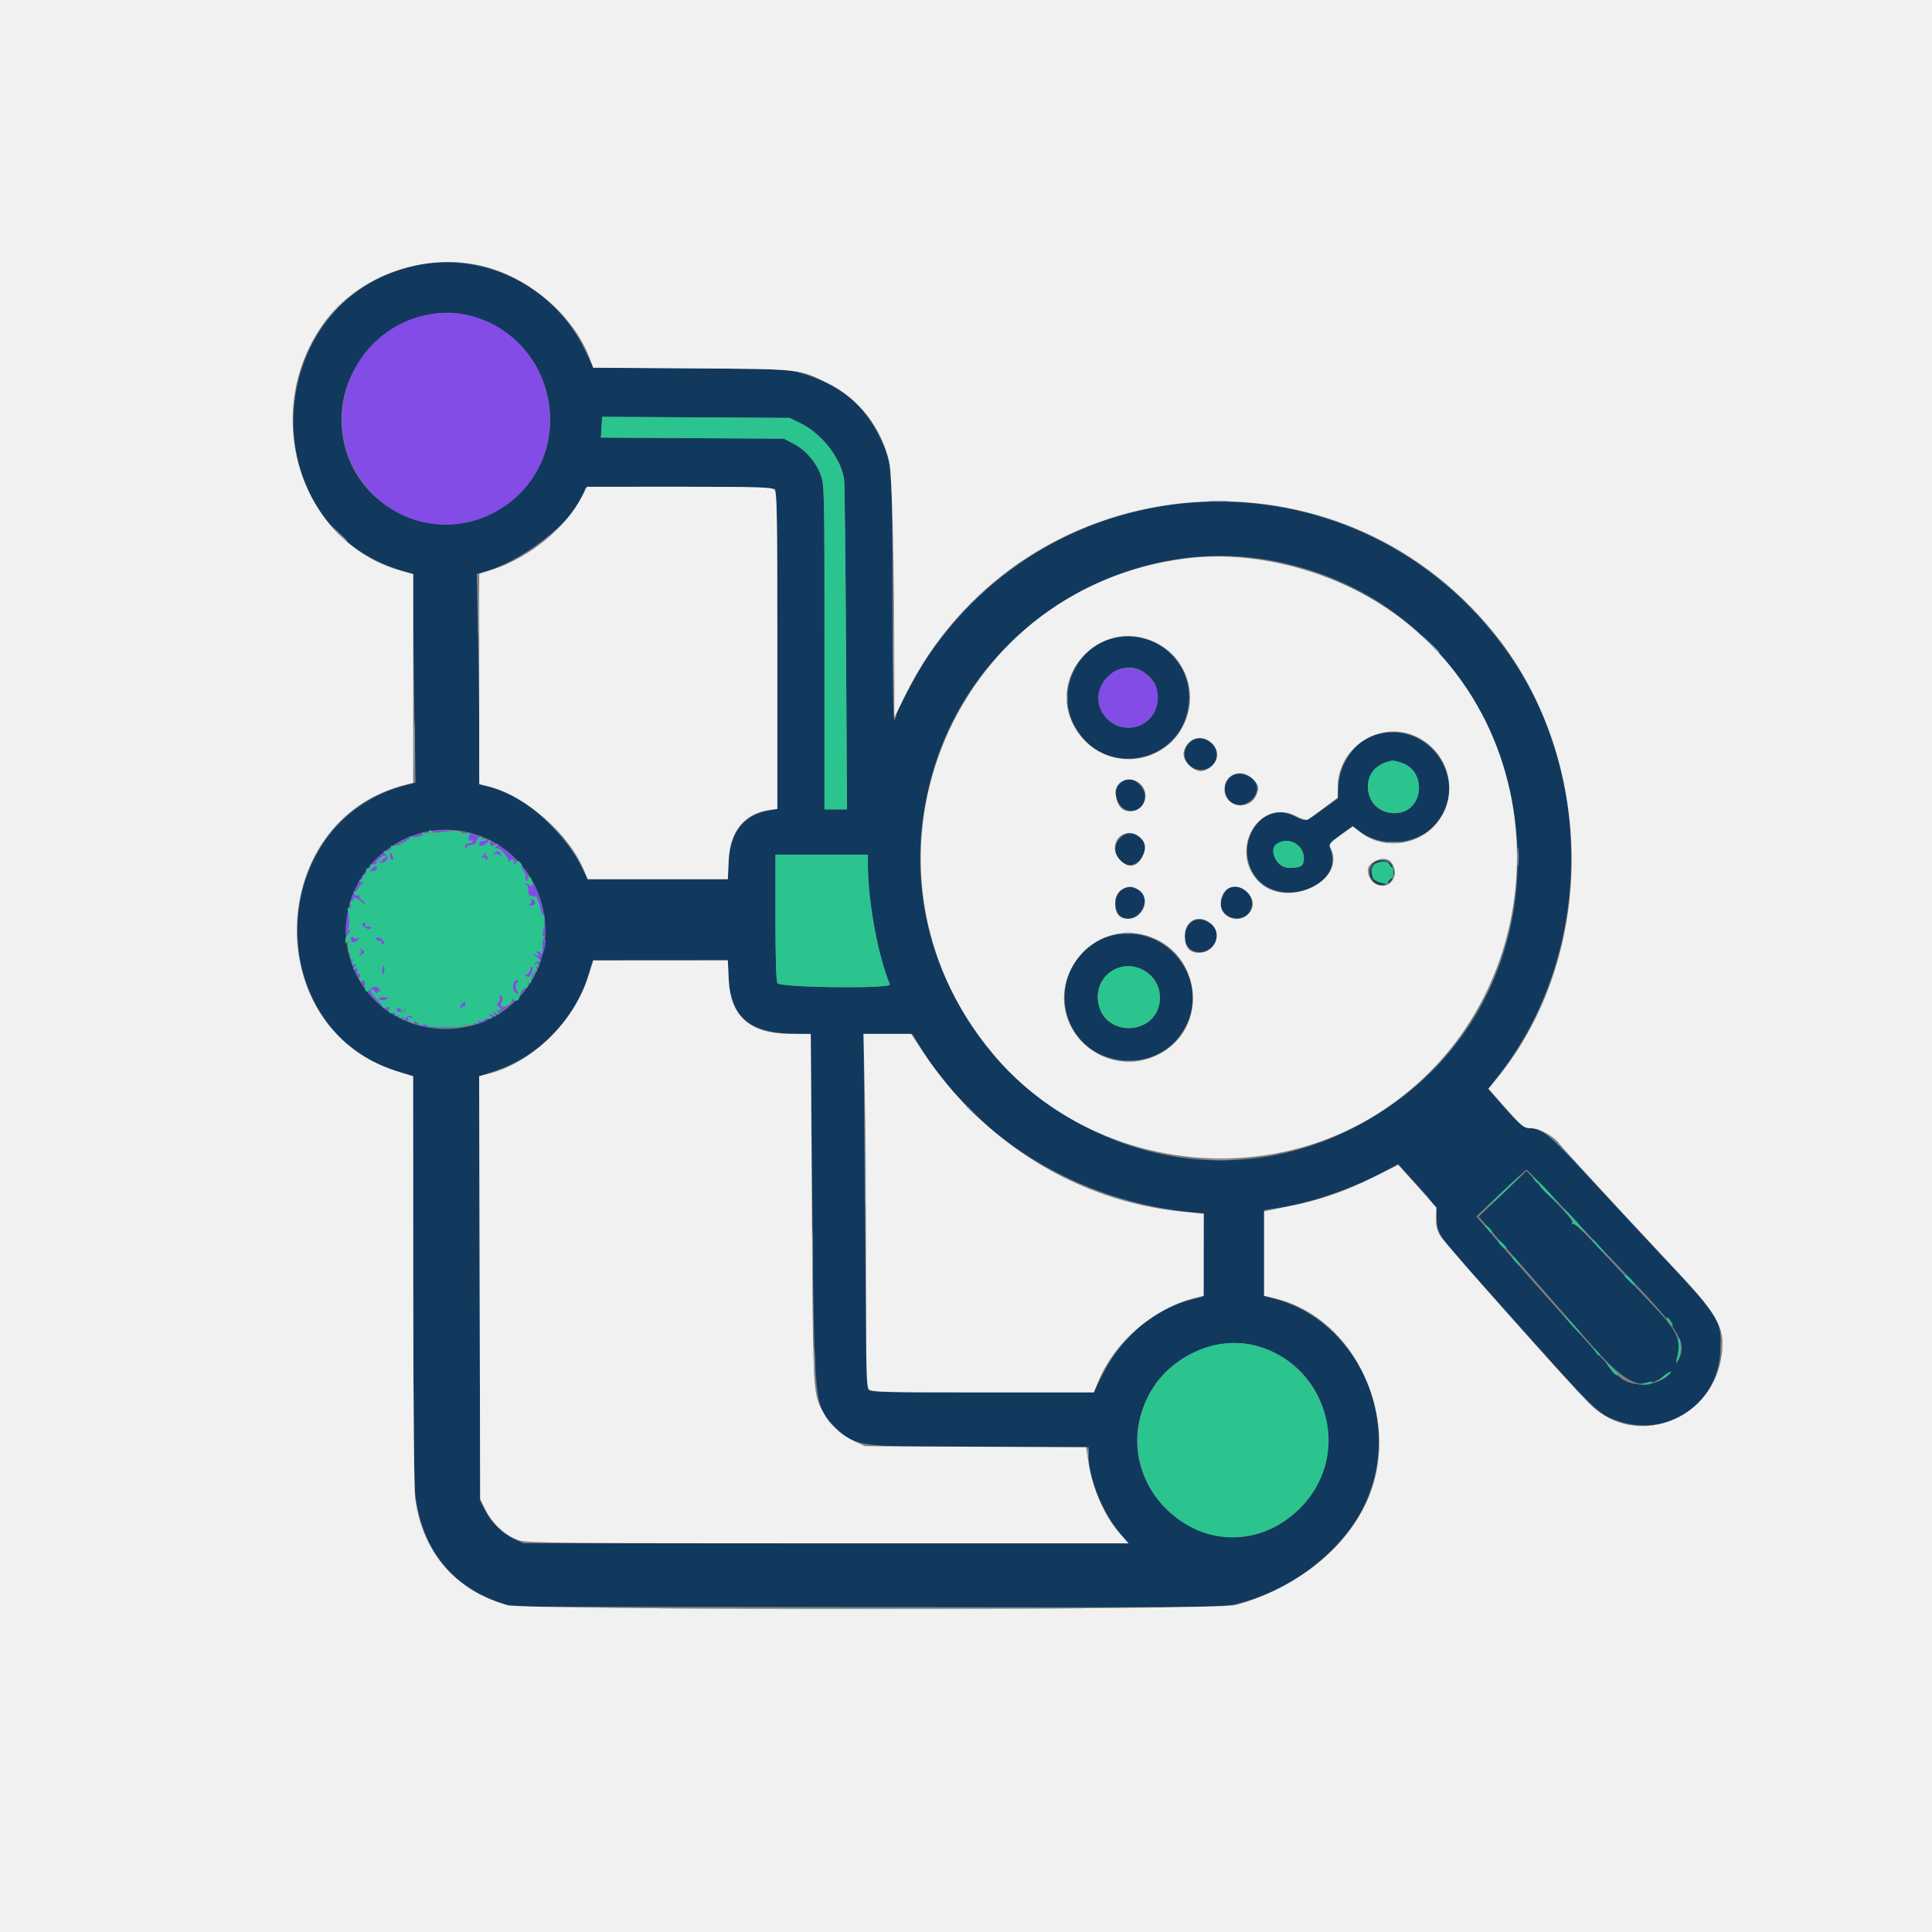 <svg id="svg" version="1.1" xmlns="http://www.w3.org/2000/svg" xmlns:xlink="http://www.w3.org/1999/xlink" width="400" height="400" viewBox="0, 0, 400,400"><rect x="0" y="0" width="400" height="400" fill="#808080" stroke="none"/><g id="svgg"><path id="path0" d="M85.886 55.036 C 53.799 62.061,51.875 109.060,83.301 118.155 L 85.547 118.805 85.559 126.493 C 85.565 130.720,85.675 140.451,85.803 148.116 L 86.036 162.053 84.326 162.478 C 54.624 169.872,53.767 213.842,83.164 222.091 L 85.547 222.759 85.550 264.212 C 85.552 289.275,85.708 307.011,85.944 309.071 C 87.225 320.255,92.965 327.907,102.813 331.560 L 105.664 332.617 179.102 332.726 C 245.793 332.826,252.808 332.777,255.469 332.199 C 265.730 329.968,275.972 322.738,281.174 314.053 C 291.467 296.869,282.299 273.528,263.379 268.749 L 261.719 268.329 261.719 259.428 L 261.719 250.526 264.927 250.035 C 271.606 249.012,280.708 245.841,286.990 242.348 L 289.409 241.002 291.138 242.864 C 297.064 249.248,297.372 249.704,297.445 252.185 C 297.538 255.344,298.039 256.136,304.407 263.208 C 307.462 266.600,313.554 273.409,317.945 278.340 C 328.298 289.965,330.751 292.395,333.297 293.548 C 344.045 298.416,355.699 291.355,356.173 279.688 C 356.438 273.163,356.327 272.989,342.570 258.340 C 338.160 253.646,331.502 246.501,327.774 242.463 C 320.835 234.949,319.140 233.594,316.683 233.594 C 315.370 233.594,313.842 232.175,309.154 226.603 L 308.135 225.392 310.059 222.950 C 329.755 197.947,330.450 160.331,311.695 134.413 C 281.751 93.036,220.691 93.814,192.066 135.938 C 189.881 139.153,185.547 147.316,185.547 148.216 C 185.547 148.527,185.376 148.888,185.167 149.017 C 184.922 149.168,184.780 140.305,184.767 124.138 C 184.745 96.608,184.699 95.954,182.423 91.091 C 179.043 83.868,174.143 79.753,165.983 77.289 C 163.178 76.441,162.448 76.409,142.969 76.257 L 122.852 76.101 121.027 72.328 C 114.655 59.149,100.011 51.944,85.886 55.036 M97.428 65.438 C 115.129 70.048,119.827 93.221,105.283 104.182 C 90.985 114.958,70.703 104.752,70.703 86.782 C 70.703 72.996,84.412 62.047,97.428 65.438 M165.820 87.671 C 170.237 89.834,174.258 95.096,174.774 99.387 C 174.879 100.261,175.054 115.962,175.162 134.277 L 175.359 167.578 173.031 167.578 L 170.703 167.578 170.703 133.999 C 170.703 101.332,170.682 100.363,169.919 98.324 C 168.897 95.593,166.814 93.199,164.312 91.879 L 162.305 90.820 143.359 90.709 L 124.414 90.598 124.549 88.449 L 124.683 86.301 144.080 86.412 L 163.477 86.523 165.820 87.671 M160.469 101.250 C 160.826 101.607,160.938 109.550,160.938 134.614 L 160.938 167.509 159.277 167.785 C 154.045 168.655,151.144 172.318,150.858 178.418 L 150.688 182.031 136.170 182.031 L 121.652 182.031 120.356 179.395 C 116.329 171.203,105.901 162.677,99.707 162.513 C 99.330 162.503,99.219 160.331,99.219 152.993 C 99.219 147.765,99.103 137.934,98.961 131.147 L 98.703 118.808 100.955 118.153 C 109.246 115.743,121.094 105.740,121.094 101.151 C 121.094 100.563,159.880 100.661,160.469 101.250 M264.906 116.384 C 320.470 128.235,332.471 203.296,283.358 231.796 C 234.290 260.270,176.016 212.081,193.780 157.720 C 203.432 128.185,234.790 109.961,264.906 116.384 M230.994 132.031 C 223.122 133.667,218.707 142.634,222.239 149.810 C 228.261 162.042,246.163 157.903,246.180 144.274 C 246.190 136.390,238.777 130.414,230.994 132.031 M237.004 139.315 C 239.008 140.811,239.648 142.075,239.648 144.531 C 239.648 150.880,231.385 152.996,228.208 147.461 C 225.072 141.997,232.001 135.580,237.004 139.315 M284.711 152.175 C 280.537 153.460,277.305 157.994,277.105 162.844 L 277.003 165.337 273.789 167.629 C 270.047 170.299,270.508 170.201,267.838 168.891 C 261.663 165.863,255.806 173.631,259.202 180.345 C 263.416 188.676,278.676 184.227,275.404 175.621 C 275.054 174.700,275.206 174.502,277.543 172.834 L 280.059 171.039 281.359 172.031 C 285.833 175.443,292.769 175.060,296.659 171.185 C 305.159 162.719,296.291 148.610,284.711 152.175 M246.385 153.657 C 244.059 155.812,245.484 159.375,248.672 159.375 C 249.599 159.375,250.343 159.068,250.994 158.416 C 253.872 155.539,249.370 150.890,246.385 153.657 M289.866 157.812 C 295.695 159.431,294.771 168.363,288.775 168.358 C 281.679 168.352,281.236 158.590,288.281 157.458 C 288.389 157.440,289.102 157.600,289.866 157.812 M254.474 161.115 C 252.432 163.157,254.202 167.105,256.960 166.657 C 260.191 166.133,261.421 162.478,258.887 160.933 C 257.166 159.884,255.643 159.947,254.474 161.115 M231.790 162.316 C 230.092 164.013,231.480 167.653,233.919 167.895 C 236.789 168.181,238.129 164.632,235.968 162.470 C 234.547 161.049,233.109 160.996,231.790 162.316 M97.445 172.473 C 112.782 176.468,118.138 195.934,106.950 207.019 C 96.856 217.019,79.613 214.141,73.620 201.457 C 66.191 185.735,80.682 168.107,97.445 172.473 M231.939 173.470 C 230.185 175.224,230.782 178.060,233.089 178.937 C 235.657 179.913,238.210 176.032,236.426 173.866 C 235.123 172.284,233.286 172.122,231.939 173.470 M268.963 175.178 C 270.286 176.500,270.334 179.095,269.043 179.441 C 266.130 180.222,264.187 179.243,263.795 176.797 C 263.375 174.179,266.870 173.084,268.963 175.178 M179.689 179.004 C 179.694 186.623,181.740 197.778,184.238 203.809 C 184.630 204.755,161.458 204.489,160.951 203.541 C 160.696 203.064,160.547 198.026,160.547 189.869 L 160.547 176.953 170.117 176.953 L 179.688 176.953 179.689 179.004 M284.240 178.839 C 282.753 180.483,283.891 183.203,286.066 183.203 C 288.215 183.203,289.345 180.822,288.064 178.993 C 287.297 177.899,285.169 177.813,284.240 178.839 M287.877 179.271 C 288.804 181.004,287.914 182.813,286.133 182.813 C 284.344 182.813,283.210 180.228,284.453 178.984 C 285.216 178.221,287.413 178.405,287.877 179.271 M232.341 184.199 C 230.376 185.266,230.519 189.303,232.547 190.017 C 235.976 191.224,238.758 185.840,235.561 184.187 C 234.159 183.462,233.696 183.464,232.341 184.199 M254.386 183.855 C 253.730 184.119,252.734 186.078,252.734 187.104 C 252.734 190.361,257.722 191.329,258.971 188.314 C 260.112 185.558,257.198 182.724,254.386 183.855 M247.070 190.669 C 244.402 192.184,244.773 196.437,247.628 197.064 C 249.770 197.535,251.953 195.787,251.953 193.602 C 251.953 191.461,248.903 189.629,247.070 190.669 M229.297 193.973 C 222.771 196.049,219.013 203.327,220.934 210.171 C 224.061 221.317,239.682 223.062,245.282 212.891 C 251.043 202.426,240.807 190.312,229.297 193.973 M150.858 202.441 C 151.229 210.306,154.930 213.683,163.513 213.989 L 167.846 214.143 168.137 244.474 C 168.594 292.050,168.506 291.100,172.870 295.465 C 176.917 299.512,177.645 299.609,203.764 299.609 L 225.391 299.609 225.391 301.440 C 225.391 305.916,228.120 312.782,231.612 317.090 L 233.591 319.531 170.995 319.527 L 108.398 319.524 106.405 318.596 C 103.931 317.443,101.888 315.436,100.488 312.780 L 99.414 310.742 99.310 266.794 L 99.206 222.846 102.522 221.720 C 111.816 218.564,119.030 211.087,121.877 201.660 L 122.732 198.828 136.710 198.828 L 150.688 198.828 150.858 202.441 M236.734 200.879 C 239.060 202.052,240.357 204.459,240.119 207.158 C 239.480 214.405,228.741 214.891,227.404 207.733 C 226.378 202.241,231.693 198.337,236.734 200.879 M190.110 216.113 C 201.880 235.733,223.043 248.721,246.980 251.014 L 249.234 251.230 249.128 259.848 L 249.023 268.466 246.875 269.009 C 239.036 270.991,232.166 276.760,228.227 284.668 L 226.428 288.281 203.267 288.281 C 181.561 288.281,180.083 288.238,179.738 287.594 C 179.521 287.190,179.251 271.908,179.081 250.485 L 178.793 214.063 183.836 214.063 L 188.880 214.063 190.110 216.113 M323.888 250.288 C 328.045 254.743,334.609 261.693,338.477 265.732 C 347.868 275.541,349.439 278.396,347.341 281.836 C 346.922 282.522,346.901 282.474,347.163 281.445 C 348.218 277.301,347.435 275.672,341.316 269.281 C 334.548 262.210,334.226 261.870,329.943 257.263 C 327.827 254.987,325.911 253.240,325.683 253.381 C 325.436 253.534,325.386 253.449,325.558 253.170 C 325.739 252.878,324.517 251.363,322.298 249.124 C 320.347 247.156,318.750 245.503,318.750 245.451 C 318.750 245.399,318.143 244.694,317.402 243.884 L 316.054 242.413 313.398 244.964 C 311.937 246.366,309.706 248.496,308.440 249.696 L 306.137 251.877 309.858 256.114 C 311.905 258.445,316.281 263.420,319.583 267.170 C 322.885 270.920,327.441 276.106,329.709 278.694 C 336.771 286.751,340.145 288.184,344.405 284.935 C 345.147 284.369,345.834 283.985,345.931 284.082 C 346.028 284.179,345.373 284.768,344.474 285.391 C 342.048 287.073,337.901 287.054,335.608 285.352 C 334.352 284.419,316.608 264.614,307.471 253.945 L 305.665 251.836 310.733 247.012 C 313.520 244.358,315.920 242.188,316.066 242.188 C 316.212 242.188,319.732 245.833,323.888 250.288 M260.574 278.755 C 275.537 283.194,279.991 302.134,268.581 312.807 C 252.230 328.103,227.387 308.439,237.972 288.579 C 242.188 280.669,252.264 276.289,260.574 278.755 " stroke="none" fill="#11395e" fill-rule="evenodd"></path><path id="path1" d="M0.000 200.000 L 0.000 400.000 200.000 400.000 L 400.000 400.000 400.000 200.000 L 400.000 0.000 200.000 0.000 L 0.000 0.000 0.000 200.000 M99.805 55.055 C 109.600 57.416,118.833 65.373,122.132 74.297 L 122.811 76.134 143.144 76.266 C 165.858 76.414,165.359 76.361,171.289 79.281 C 177.860 82.517,182.542 88.546,184.157 95.851 C 184.699 98.303,185.151 117.676,185.154 138.632 L 185.156 148.553 187.334 144.115 C 210.723 96.460,276.040 89.580,309.479 131.250 C 330.487 157.429,330.722 197.775,310.014 223.160 L 308.169 225.422 311.799 229.499 C 315.278 233.406,315.496 233.576,317.023 233.585 C 318.666 233.594,321.754 235.273,322.761 236.705 C 323.349 237.542,337.912 253.342,347.326 263.358 C 356.104 272.696,357.427 275.370,356.300 281.489 C 353.925 294.375,338.545 299.743,329.358 290.892 C 325.681 287.350,298.969 257.295,298.123 255.748 C 297.452 254.522,297.246 253.581,297.314 252.064 L 297.407 250.026 293.457 245.598 L 289.506 241.170 284.264 243.764 C 278.393 246.669,273.474 248.384,267.507 249.606 C 265.290 250.060,263.081 250.513,262.598 250.614 L 261.719 250.796 261.719 259.530 L 261.719 268.264 264.351 268.926 C 280.483 272.978,290.058 293.428,283.466 309.749 C 279.260 320.162,268.810 328.699,255.859 332.302 C 251.980 333.381,109.070 333.400,105.078 332.322 C 94.371 329.431,87.401 321.354,85.951 310.156 C 85.727 308.427,85.562 289.939,85.550 265.039 L 85.528 222.852 81.939 221.704 C 53.630 212.658,55.041 169.782,83.887 162.498 L 85.547 162.079 85.547 140.479 L 85.547 118.878 83.171 118.218 C 62.163 112.377,53.686 85.608,66.959 67.020 C 74.007 57.150,87.739 52.148,99.805 55.055 M120.532 102.686 C 117.188 109.285,109.645 115.449,101.822 117.977 L 99.219 118.818 99.219 140.585 L 99.219 162.352 101.238 162.870 C 108.989 164.856,117.836 172.680,120.980 180.328 L 121.680 182.028 136.185 182.030 L 150.690 182.031 150.855 178.223 C 151.123 172.057,154.103 168.392,159.430 167.677 L 160.938 167.475 160.938 134.742 C 160.938 105.506,160.872 101.943,160.324 101.395 C 159.782 100.854,157.452 100.781,140.604 100.781 L 121.498 100.781 120.532 102.686 M245.576 115.619 C 196.014 121.897,173.430 179.902,205.616 218.253 C 224.885 241.212,259.506 246.663,284.961 230.746 C 322.904 207.021,323.969 150.596,286.941 125.835 C 274.968 117.830,259.088 113.908,245.576 115.619 M239.169 132.983 C 244.702 135.600,247.549 141.823,245.933 147.765 C 243.053 158.356,229.197 160.594,223.052 151.460 C 215.832 140.729,227.432 127.430,239.169 132.983 M293.196 152.494 C 300.015 155.669,302.204 164.238,297.703 170.139 C 293.972 175.031,286.599 176.076,281.778 172.396 L 280.078 171.098 277.556 172.912 C 275.451 174.427,275.096 174.841,275.408 175.423 C 279.116 182.352,266.200 188.411,260.498 182.417 C 254.351 175.956,260.751 165.004,268.351 168.978 C 269.479 169.568,270.490 169.862,270.785 169.685 C 271.062 169.519,272.563 168.428,274.121 167.261 L 276.953 165.140 276.953 163.053 C 276.953 154.707,285.715 149.011,293.196 152.494 M250.751 153.746 C 252.950 155.596,252.136 158.644,249.193 159.579 C 247.392 160.150,244.619 157.509,245.082 155.664 C 245.779 152.889,248.599 151.935,250.751 153.746 M259.405 161.298 C 260.662 162.555,260.777 163.130,260.080 164.659 C 258.544 168.030,253.516 167.082,253.516 163.422 C 253.516 160.232,257.060 158.953,259.405 161.298 M236.076 162.286 C 238.288 164.336,236.936 167.969,233.961 167.969 C 232.266 167.969,231.283 166.818,230.967 164.461 C 230.603 161.748,233.956 160.321,236.076 162.286 M236.212 173.512 C 237.253 174.490,237.353 175.740,236.519 177.352 C 235.384 179.548,233.694 179.848,232.001 178.155 C 228.744 174.898,232.858 170.361,236.212 173.512 M287.287 177.977 C 288.407 178.407,289.099 180.246,288.638 181.569 C 287.547 184.699,283.245 183.581,283.208 180.158 C 283.193 178.705,285.697 177.367,287.287 177.977 M236.197 184.599 C 238.176 186.578,236.457 190.234,233.548 190.234 C 231.743 190.234,230.859 189.172,230.859 187.005 C 230.859 183.955,234.095 182.497,236.197 184.599 M258.233 184.736 C 259.690 186.192,259.760 187.932,258.416 189.276 C 256.361 191.331,252.734 189.964,252.734 187.134 C 252.734 183.773,255.893 182.396,258.233 184.736 M250.751 191.246 C 253.183 193.292,251.546 197.266,248.272 197.266 C 246.237 197.266,245.313 196.177,245.313 193.778 C 245.313 190.492,248.237 189.130,250.751 191.246 M235.940 193.360 C 248.792 195.797,251.108 213.180,239.301 218.585 C 232.614 221.647,224.706 218.765,221.532 212.109 C 216.979 202.560,225.561 191.392,235.940 193.360 M121.754 202.287 C 118.783 211.594,110.157 220.000,101.232 222.288 L 99.206 222.807 99.310 266.579 L 99.414 310.352 100.508 312.579 C 101.927 315.468,104.897 318.159,107.531 318.941 C 109.266 319.457,117.371 319.531,171.591 319.531 L 233.666 319.531 231.935 317.606 C 228.743 314.055,226.198 308.316,225.345 302.744 L 224.869 299.639 201.985 299.526 L 179.102 299.414 176.906 298.385 C 174.053 297.047,171.904 295.074,170.510 292.513 C 168.289 288.432,168.329 289.133,168.084 250.098 L 167.858 214.063 163.827 214.063 C 155.248 214.063,151.196 210.493,150.855 202.637 L 150.690 198.828 136.771 198.837 L 122.852 198.847 121.754 202.287 M179.036 225.879 C 179.176 232.378,179.291 248.801,179.293 262.374 C 179.296 284.286,179.366 287.122,179.911 287.667 C 180.455 288.212,183.134 288.281,203.498 288.281 L 226.472 288.281 227.354 286.107 C 230.690 277.889,238.744 270.904,247.398 268.725 L 249.219 268.267 249.219 259.785 L 249.219 251.303 244.629 250.843 C 222.980 248.670,203.435 236.521,190.852 217.415 L 188.645 214.063 183.714 214.063 L 178.783 214.063 179.036 225.879 " stroke="none" fill="#f1f1f1" fill-rule="evenodd"></path><path id="path2" d="M87.158 65.460 C 70.906 69.831,65.313 90.205,77.087 102.142 C 90.691 115.935,113.934 106.180,113.837 86.719 C 113.766 72.424,100.517 61.867,87.158 65.460 M230.505 139.125 C 226.214 142.070,226.391 147.654,230.846 149.902 C 237.768 153.396,243.247 143.977,237.004 139.315 C 235.362 138.090,232.150 137.996,230.505 139.125 M89.453 172.171 C 89.453 172.333,90.288 172.413,91.309 172.347 C 94.277 172.156,94.533 171.969,91.895 171.920 C 90.552 171.895,89.453 172.008,89.453 172.171 M87.109 172.545 C 85.336 172.859,80.695 175.331,78.809 176.968 C 76.972 178.560,76.409 179.481,77.537 179.048 C 77.858 178.925,78.023 178.667,77.904 178.475 C 77.602 177.986,78.271 178.037,78.775 178.541 C 79.401 179.167,80.643 177.829,80.073 177.142 C 79.755 176.759,79.870 176.479,80.537 176.012 C 81.537 175.311,82.199 175.194,81.836 175.781 C 81.703 175.996,81.799 176.172,82.050 176.172 C 82.300 176.172,82.414 175.934,82.302 175.642 C 82.176 175.314,82.612 174.868,83.446 174.470 C 85.154 173.656,85.381 173.663,84.716 174.512 C 84.241 175.117,84.251 175.139,84.802 174.710 C 85.144 174.444,85.541 174.310,85.684 174.414 C 85.827 174.518,85.757 174.385,85.528 174.118 C 85.211 173.748,85.603 173.480,87.185 172.988 C 89.182 172.366,89.151 172.183,87.109 172.545 M95.996 172.541 C 96.806 172.697,97.064 173.103,96.905 173.974 C 96.871 174.161,97.123 174.207,97.465 174.076 C 97.825 173.938,97.987 174.000,97.849 174.223 C 97.718 174.436,97.367 174.609,97.070 174.609 C 96.329 174.609,95.979 175.274,96.538 175.619 C 96.824 175.796,96.891 175.733,96.717 175.451 C 96.535 175.156,96.775 175.000,97.412 175.000 C 98.042 175.000,98.472 174.725,98.633 174.219 C 98.912 173.339,99.157 173.273,100.000 173.850 C 100.518 174.205,100.516 174.238,99.988 174.137 C 99.403 174.026,99.219 174.229,99.219 174.988 C 99.219 175.441,100.472 175.032,100.858 174.454 C 101.027 174.200,101.224 174.291,101.379 174.693 C 101.530 175.088,101.869 175.249,102.245 175.104 C 102.687 174.935,102.772 175.014,102.543 175.385 C 102.327 175.733,102.374 175.809,102.685 175.617 C 103.278 175.250,105.561 177.654,105.197 178.262 C 105.024 178.551,105.142 178.538,105.527 178.226 C 106.244 177.646,106.666 177.952,106.382 178.847 C 106.222 179.347,106.261 179.374,106.554 178.964 C 106.996 178.345,109.224 180.937,108.816 181.597 C 108.687 181.806,108.787 182.104,109.038 182.260 C 109.311 182.428,109.391 182.374,109.238 182.125 C 109.096 181.895,109.179 181.641,109.422 181.560 C 109.906 181.399,107.540 178.500,105.370 176.595 C 103.139 174.636,97.541 172.161,95.703 172.321 C 95.381 172.349,95.513 172.448,95.996 172.541 M102.344 176.605 C 101.837 176.970,101.844 176.999,102.394 176.825 C 102.744 176.714,103.237 176.830,103.491 177.081 C 103.845 177.432,103.892 177.380,103.692 176.855 C 103.392 176.066,103.155 176.022,102.344 176.605 M80.746 177.344 C 80.859 177.773,81.089 178.125,81.259 178.125 C 81.429 178.125,81.476 177.773,81.363 177.344 C 81.251 176.914,81.020 176.563,80.850 176.563 C 80.681 176.563,80.634 176.914,80.746 177.344 M99.950 177.223 C 99.655 177.587,99.619 177.762,99.869 177.612 C 100.119 177.462,100.395 177.551,100.481 177.810 C 100.603 178.177,100.703 178.177,100.928 177.813 C 101.088 177.555,101.022 177.344,100.781 177.344 C 100.541 177.344,100.453 177.168,100.586 176.953 C 100.979 176.317,100.531 176.508,99.950 177.223 M79.585 177.657 C 79.206 177.732,79.014 177.983,79.157 178.215 C 79.316 178.472,79.234 178.523,78.948 178.346 C 78.590 178.125,78.586 177.925,78.932 177.509 C 79.181 177.208,79.585 177.088,79.829 177.241 C 80.120 177.424,80.035 177.568,79.585 177.657 M74.956 181.546 C 73.410 184.005,72.246 186.746,72.301 187.801 C 72.320 188.173,72.501 187.905,72.703 187.207 C 73.096 185.843,73.827 185.581,74.609 186.523 C 74.877 186.846,75.289 187.109,75.525 187.109 C 75.762 187.109,75.561 186.834,75.080 186.497 C 74.599 186.160,74.306 185.722,74.428 185.525 C 74.550 185.327,74.377 185.270,74.044 185.398 C 73.049 185.779,73.756 183.958,75.000 182.930 C 75.322 182.664,75.450 182.441,75.283 182.434 C 75.116 182.427,75.245 181.910,75.568 181.285 C 75.990 180.469,76.367 180.202,76.901 180.342 C 77.311 180.449,77.772 180.334,77.925 180.086 C 78.369 179.368,77.817 179.134,77.083 179.729 C 76.639 180.089,76.512 180.108,76.706 179.785 C 77.721 178.095,76.102 179.725,74.956 181.546 M108.887 183.071 C 109.155 183.180,109.375 183.781,109.375 184.408 C 109.375 185.350,109.537 185.547,110.313 185.547 C 111.122 185.547,111.316 185.827,111.730 187.598 C 112.263 189.874,113.055 191.600,112.671 189.648 C 111.918 185.818,110.156 181.342,110.156 183.258 C 110.156 183.641,110.052 183.646,109.688 183.281 C 109.430 183.023,109.034 182.826,108.809 182.843 C 108.583 182.860,108.618 182.963,108.887 183.071 M109.991 186.376 C 110.137 186.613,110.014 186.960,109.718 187.147 C 109.311 187.405,109.378 187.489,109.993 187.494 C 110.904 187.501,111.112 186.479,110.266 186.154 C 109.940 186.029,109.831 186.117,109.991 186.376 M71.678 191.027 C 71.477 192.761,71.536 193.557,71.890 193.883 C 72.262 194.227,72.318 194.225,72.121 193.875 C 71.979 193.621,72.025 193.313,72.225 193.189 C 72.535 192.998,72.401 189.093,72.072 188.746 C 72.009 188.679,71.832 189.705,71.678 191.027 M75.000 191.393 C 75.000 191.995,76.471 192.651,76.763 192.179 C 76.900 191.958,76.866 191.803,76.689 191.833 C 75.898 191.971,75.365 191.764,75.586 191.406 C 75.719 191.191,75.641 191.016,75.414 191.016 C 75.186 191.016,75.000 191.185,75.000 191.393 M112.404 192.773 C 112.302 193.311,112.369 193.750,112.554 193.750 C 112.739 193.750,112.891 193.311,112.891 192.773 C 112.891 192.236,112.823 191.797,112.741 191.797 C 112.658 191.797,112.507 192.236,112.404 192.773 M72.656 194.447 C 72.656 195.047,72.846 195.190,73.438 195.035 C 73.867 194.923,74.219 194.646,74.219 194.421 C 74.219 194.195,74.103 194.126,73.962 194.267 C 73.820 194.409,73.469 194.329,73.180 194.089 C 72.771 193.750,72.656 193.828,72.656 194.447 M77.865 194.303 C 77.865 194.584,78.143 194.794,78.483 194.770 C 78.823 194.746,79.053 194.959,78.994 195.244 C 78.935 195.528,79.070 195.648,79.294 195.510 C 79.788 195.204,79.493 194.664,78.559 194.164 C 78.058 193.896,77.865 193.935,77.865 194.303 M112.214 194.629 C 112.289 196.629,112.087 197.233,111.426 196.985 C 110.806 196.753,110.797 196.797,111.328 197.452 C 111.882 198.135,111.860 198.148,110.938 197.694 L 109.961 197.213 110.887 197.961 C 111.703 198.619,111.735 198.738,111.153 198.961 C 110.673 199.146,110.569 199.454,110.772 200.093 C 111.023 200.884,110.985 200.916,110.386 200.419 C 110.020 200.116,109.759 200.029,109.806 200.227 C 109.964 200.902,109.294 201.949,108.846 201.727 C 108.600 201.604,108.720 201.767,109.112 202.087 C 109.793 202.642,109.794 202.718,109.150 203.702 C 108.641 204.478,108.393 204.607,108.149 204.223 C 107.800 203.673,107.636 204.259,107.799 205.469 C 107.862 205.937,107.778 205.957,107.380 205.570 C 106.730 204.937,106.575 203.798,107.095 203.476 C 107.350 203.319,107.363 203.135,107.130 202.991 C 106.288 202.470,105.825 204.666,106.631 205.356 C 107.429 206.039,106.997 207.297,106.145 206.771 C 105.915 206.629,105.855 206.708,106.007 206.954 C 106.155 207.194,105.841 207.672,105.303 208.024 C 104.146 208.783,103.344 208.473,103.878 207.475 C 104.099 207.061,104.102 206.572,103.885 206.229 C 103.554 205.706,103.342 205.996,103.483 206.779 C 103.516 206.963,103.341 207.357,103.095 207.654 C 102.748 208.072,102.788 208.248,103.274 208.435 C 103.619 208.567,103.803 208.836,103.682 209.032 C 103.561 209.228,103.271 209.270,103.038 209.126 C 102.785 208.969,102.726 209.045,102.892 209.315 C 103.046 209.563,103.000 209.766,102.790 209.766 C 102.580 209.766,102.335 209.634,102.245 209.473 C 102.155 209.312,102.142 209.419,102.217 209.711 C 102.303 210.047,102.137 210.160,101.767 210.018 C 101.445 209.895,101.223 209.985,101.274 210.219 C 101.325 210.453,100.609 210.905,99.683 211.222 C 98.756 211.540,98.068 211.871,98.154 211.957 C 98.923 212.725,104.927 209.088,107.527 206.280 C 110.642 202.915,114.268 194.141,112.543 194.141 C 112.352 194.141,112.204 194.360,112.214 194.629 M74.528 196.749 C 74.940 196.914,74.940 197.063,74.528 197.562 C 74.077 198.108,74.115 198.115,74.887 197.635 C 75.720 197.116,75.440 196.456,74.414 196.521 C 74.199 196.535,74.251 196.637,74.528 196.749 M72.453 198.108 C 72.782 199.818,74.296 202.976,74.509 202.396 C 74.616 202.103,74.485 201.727,74.216 201.561 C 73.948 201.395,73.849 201.064,73.996 200.825 C 74.144 200.586,74.068 200.391,73.828 200.391 C 73.588 200.391,73.500 200.215,73.633 200.000 C 73.766 199.785,73.688 199.609,73.461 199.609 C 73.233 199.609,73.047 199.324,73.047 198.976 C 73.047 198.430,73.137 198.417,73.696 198.878 C 74.253 199.338,74.318 199.331,74.152 198.828 C 74.046 198.506,73.709 198.242,73.405 198.242 C 73.101 198.242,72.717 197.979,72.553 197.656 C 72.376 197.310,72.335 197.495,72.453 198.108 M79.267 200.098 C 79.040 200.839,79.032 201.594,79.249 201.728 C 79.399 201.821,79.557 201.470,79.600 200.948 C 79.662 200.207,79.421 199.593,79.267 200.098 M75.065 203.076 C 74.667 203.329,74.942 203.892,76.237 205.470 C 78.504 208.233,80.295 209.611,80.597 208.823 C 80.742 208.446,80.636 208.313,80.296 208.444 C 79.607 208.708,76.436 205.599,76.797 205.015 C 76.986 204.709,77.238 204.796,77.599 205.289 C 77.896 205.696,78.125 205.797,78.125 205.520 C 78.125 205.252,78.299 205.139,78.511 205.271 C 78.733 205.408,78.798 205.251,78.665 204.903 C 78.401 204.216,77.130 204.086,76.746 204.706 C 76.348 205.350,75.305 204.275,75.522 203.445 C 75.736 202.629,75.751 202.642,75.065 203.076 M78.590 206.925 C 78.874 207.268,79.201 207.292,79.729 207.009 C 80.703 206.488,80.672 206.445,79.330 206.445 C 78.474 206.445,78.290 206.564,78.590 206.925 M95.801 207.681 C 95.532 207.789,95.326 208.171,95.343 208.529 C 95.363 208.938,95.447 208.998,95.572 208.689 C 95.681 208.419,95.901 208.280,96.062 208.379 C 96.223 208.478,96.354 208.303,96.354 207.991 C 96.354 207.678,96.340 207.436,96.322 207.453 C 96.304 207.470,96.069 207.572,95.801 207.681 M82.031 209.008 C 82.031 209.686,83.381 209.750,83.956 209.099 C 84.344 208.660,84.362 208.583,84.004 208.890 C 83.365 209.437,82.661 209.546,82.968 209.049 C 83.078 208.870,82.913 208.724,82.600 208.724 C 82.287 208.724,82.031 208.852,82.031 209.008 M80.859 209.552 C 80.859 209.779,82.747 210.784,84.235 211.349 C 85.187 211.711,85.228 211.688,84.726 211.072 C 84.237 210.471,84.262 210.431,84.961 210.692 C 85.588 210.926,85.646 210.887,85.254 210.492 C 84.887 210.122,84.654 210.111,84.318 210.448 C 83.982 210.784,83.496 210.704,82.365 210.127 C 81.537 209.705,80.859 209.446,80.859 209.552 M86.016 211.016 C 84.882 212.149,87.666 212.928,92.500 212.829 L 95.508 212.768 91.602 212.507 C 86.845 212.190,85.705 211.884,86.355 211.100 C 86.914 210.427,86.666 210.365,86.016 211.016 " stroke="none" fill="#834ce6" fill-rule="evenodd"></path><path id="path3" d="M124.549 88.449 L 124.414 90.598 143.359 90.709 L 162.305 90.820 164.312 91.879 C 166.814 93.199,168.897 95.593,169.919 98.324 C 170.682 100.363,170.703 101.332,170.703 133.999 L 170.703 167.578 173.031 167.578 L 175.359 167.578 175.162 134.277 C 175.054 115.962,174.879 100.261,174.774 99.387 C 174.258 95.096,170.237 89.834,165.820 87.671 L 163.477 86.523 144.080 86.412 L 124.683 86.301 124.549 88.449 M286.970 157.824 C 281.005 159.611,282.503 168.353,288.775 168.358 C 294.771 168.363,295.695 159.431,289.866 157.812 C 288.297 157.376,288.464 157.376,286.970 157.824 M88.902 172.323 C 89.099 172.640,88.850 172.693,88.047 172.506 C 87.338 172.341,87.109 172.372,87.434 172.589 C 88.058 173.006,85.716 173.588,85.056 173.180 C 84.830 173.040,84.751 173.098,84.881 173.309 C 85.182 173.795,81.735 175.495,81.164 175.142 C 80.925 174.994,80.850 175.059,80.992 175.289 C 81.252 175.710,80.183 176.368,79.503 176.205 C 79.294 176.155,79.435 176.458,79.815 176.878 C 80.453 177.583,80.457 177.690,79.870 178.277 C 79.313 178.835,78.516 178.833,78.516 178.274 C 78.516 178.167,78.719 178.204,78.967 178.358 C 79.246 178.530,79.312 178.465,79.139 178.185 C 78.972 177.915,79.114 177.734,79.492 177.734 C 79.840 177.734,80.015 177.558,79.882 177.343 C 79.735 177.104,79.286 177.218,78.728 177.636 C 78.226 178.012,77.895 178.452,77.993 178.613 C 78.157 178.883,77.554 179.063,76.855 178.953 C 76.694 178.927,76.606 179.126,76.660 179.395 C 76.714 179.663,76.538 179.839,76.270 179.785 C 76.001 179.731,75.802 179.819,75.828 179.980 C 75.945 180.726,75.749 181.276,75.435 181.082 C 75.244 180.964,75.112 181.174,75.142 181.547 C 75.171 181.923,74.964 182.179,74.678 182.119 C 74.393 182.060,74.274 182.195,74.412 182.419 C 74.550 182.642,74.871 182.721,75.125 182.595 C 75.378 182.468,75.311 182.597,74.976 182.881 C 74.640 183.166,74.246 183.717,74.100 184.107 C 73.953 184.496,73.659 184.707,73.445 184.575 C 73.217 184.434,73.156 184.595,73.297 184.963 C 73.430 185.309,73.788 185.496,74.094 185.378 C 74.400 185.261,74.550 185.327,74.428 185.525 C 74.306 185.722,74.599 186.160,75.080 186.497 C 75.561 186.834,75.762 187.109,75.525 187.109 C 75.289 187.109,74.877 186.846,74.609 186.523 C 74.050 185.850,73.047 185.739,73.047 186.351 C 73.047 186.579,72.896 186.672,72.713 186.558 C 72.529 186.445,72.466 186.812,72.574 187.375 C 72.718 188.126,72.640 188.317,72.280 188.095 C 71.933 187.880,71.857 188.004,72.019 188.525 C 72.369 189.651,72.401 191.515,72.086 192.383 C 71.858 193.009,71.885 193.048,72.223 192.578 C 72.455 192.256,72.647 192.190,72.650 192.433 C 72.654 192.675,72.393 193.092,72.070 193.359 C 71.748 193.627,71.487 194.220,71.490 194.677 C 71.495 195.372,71.565 195.412,71.913 194.922 C 72.228 194.480,72.281 194.695,72.127 195.801 C 72.003 196.695,72.084 197.266,72.336 197.266 C 72.562 197.266,72.655 197.617,72.543 198.047 C 72.414 198.540,72.492 198.734,72.754 198.572 C 73.018 198.409,73.092 198.612,72.957 199.128 C 72.792 199.761,72.887 199.888,73.384 199.702 C 73.943 199.493,73.955 199.548,73.480 200.131 C 73.004 200.715,73.017 200.768,73.582 200.551 C 74.062 200.367,74.165 200.466,73.986 200.933 C 73.845 201.301,73.943 201.563,74.223 201.563 C 74.516 201.563,74.618 201.880,74.486 202.382 C 74.320 203.019,74.423 203.163,74.947 203.026 C 75.482 202.886,75.607 203.081,75.546 203.964 C 75.454 205.290,75.896 205.686,76.566 204.879 C 77.196 204.120,78.369 204.133,78.665 204.903 C 78.798 205.251,78.733 205.408,78.511 205.271 C 78.299 205.139,78.125 205.252,78.125 205.520 C 78.125 205.797,77.896 205.696,77.599 205.289 C 77.251 204.814,76.982 204.715,76.806 205.000 C 76.660 205.237,77.198 206.099,78.003 206.915 C 78.808 207.731,79.426 208.538,79.376 208.708 C 79.326 208.878,79.623 208.838,80.034 208.617 C 80.675 208.274,80.753 208.330,80.576 209.008 C 80.462 209.443,80.523 209.771,80.712 209.736 C 81.510 209.590,82.061 209.793,81.839 210.152 C 81.697 210.381,81.872 210.433,82.270 210.281 C 82.722 210.107,82.849 210.171,82.661 210.476 C 82.472 210.781,82.600 210.845,83.052 210.671 C 83.556 210.478,83.641 210.551,83.395 210.969 C 83.216 211.274,83.455 211.185,83.926 210.771 C 84.607 210.174,84.883 210.118,85.263 210.501 C 85.643 210.883,85.587 210.925,84.995 210.699 C 84.500 210.510,84.335 210.557,84.509 210.838 C 84.653 211.071,84.638 211.335,84.475 211.426 C 84.313 211.517,84.399 211.537,84.668 211.472 C 84.937 211.406,85.156 211.542,85.156 211.774 C 85.156 212.006,85.464 211.861,85.840 211.451 C 86.216 211.041,86.370 210.933,86.183 211.212 C 85.966 211.534,86.010 211.719,86.303 211.719 C 86.557 211.719,86.676 211.863,86.567 212.039 C 86.458 212.215,86.931 212.290,87.618 212.206 C 88.335 212.119,88.676 212.191,88.418 212.375 C 88.171 212.551,89.868 212.695,92.190 212.695 C 94.512 212.695,96.208 212.551,95.960 212.375 C 95.701 212.191,96.049 212.120,96.777 212.209 C 97.476 212.295,98.047 212.201,98.047 212.000 C 98.047 211.799,98.320 211.740,98.653 211.868 C 99.046 212.019,99.162 211.943,98.983 211.653 C 98.794 211.348,98.976 211.276,99.549 211.425 C 100.012 211.547,100.293 211.487,100.173 211.292 C 99.972 210.967,100.865 210.749,101.726 210.913 C 101.924 210.951,101.836 210.679,101.531 210.310 C 101.017 209.687,101.048 209.676,101.953 210.156 C 102.852 210.634,102.887 210.622,102.386 210.015 C 102.087 209.653,101.955 209.243,102.093 209.105 C 102.231 208.967,102.344 209.040,102.344 209.268 C 102.344 209.496,102.632 209.793,102.985 209.928 C 103.545 210.143,103.558 210.090,103.083 209.504 C 102.782 209.134,102.745 208.958,103.000 209.111 C 103.254 209.263,103.561 209.228,103.682 209.032 C 103.803 208.836,103.619 208.567,103.274 208.435 C 102.788 208.248,102.748 208.072,103.095 207.654 C 103.341 207.357,103.516 206.963,103.483 206.779 C 103.342 205.996,103.554 205.706,103.885 206.229 C 104.102 206.572,104.099 207.061,103.878 207.475 C 103.344 208.473,104.146 208.783,105.303 208.024 C 105.886 207.642,106.162 207.199,105.992 206.916 C 105.800 206.595,105.909 206.607,106.336 206.953 C 106.995 207.487,107.495 207.107,107.672 205.938 C 107.783 205.206,108.630 204.273,108.985 204.492 C 109.151 204.595,109.263 204.373,109.233 204.000 C 109.204 203.624,109.411 203.368,109.697 203.428 C 109.982 203.487,110.114 203.373,109.992 203.175 C 109.699 202.701,110.739 200.713,111.094 201.068 C 111.246 201.220,111.242 201.012,111.087 200.608 C 110.892 200.099,110.944 199.958,111.257 200.152 C 111.558 200.337,111.628 200.217,111.465 199.792 C 111.266 199.276,111.149 199.253,110.853 199.674 C 110.563 200.088,110.522 200.074,110.657 199.609 C 110.750 199.287,111.159 199.053,111.565 199.090 C 112.150 199.143,112.060 198.952,111.133 198.177 C 110.116 197.326,110.090 197.261,110.938 197.686 C 111.829 198.132,111.867 198.118,111.378 197.525 C 111.056 197.135,111.009 196.875,111.261 196.875 C 111.491 196.875,111.825 197.134,112.002 197.451 C 112.204 197.812,112.309 197.338,112.282 196.182 C 112.259 195.167,112.430 194.207,112.663 194.049 C 112.946 193.857,112.916 193.760,112.575 193.756 C 112.293 193.753,112.164 193.587,112.287 193.388 C 112.410 193.188,112.584 192.100,112.673 190.969 C 112.761 189.838,112.701 189.129,112.537 189.393 C 112.359 189.681,112.047 189.008,111.756 187.710 C 111.332 185.813,111.155 185.547,110.324 185.547 C 109.530 185.547,109.375 185.355,109.375 184.375 C 109.375 183.730,109.170 183.203,108.919 183.203 C 108.669 183.203,108.576 183.090,108.715 182.952 C 108.853 182.814,109.213 182.906,109.515 183.157 C 109.944 183.513,110.115 183.482,110.294 183.018 C 110.419 182.690,110.342 182.422,110.121 182.422 C 109.900 182.422,109.828 182.246,109.961 182.031 C 110.094 181.816,109.918 181.641,109.570 181.641 C 109.192 181.641,109.050 181.822,109.217 182.092 C 109.391 182.373,109.324 182.436,109.038 182.260 C 108.787 182.104,108.679 181.819,108.799 181.625 C 108.919 181.431,108.726 180.828,108.370 180.284 C 108.014 179.741,107.852 179.297,108.011 179.297 C 108.169 179.297,108.067 179.017,107.783 178.676 C 107.315 178.112,107.216 178.121,106.706 178.773 C 106.255 179.351,106.188 179.365,106.366 178.847 C 106.671 177.956,106.248 177.643,105.527 178.226 C 105.142 178.538,105.024 178.551,105.197 178.262 C 105.578 177.627,103.277 175.253,102.648 175.631 C 102.340 175.816,102.373 175.653,102.734 175.206 C 103.284 174.526,103.266 174.510,102.441 174.950 C 101.559 175.420,101.363 175.222,101.522 174.023 C 101.550 173.809,101.352 173.907,101.080 174.243 C 100.467 175.000,99.219 175.499,99.219 174.988 C 99.219 174.259,99.395 174.024,99.861 174.131 C 100.120 174.191,100.442 174.061,100.577 173.843 C 100.726 173.602,100.559 173.547,100.152 173.704 C 99.700 173.877,99.572 173.813,99.761 173.508 C 99.942 173.215,99.832 173.136,99.449 173.283 C 99.124 173.408,98.751 173.845,98.621 174.255 C 98.472 174.725,98.026 175.000,97.412 175.000 C 96.775 175.000,96.535 175.156,96.717 175.451 C 96.891 175.733,96.824 175.796,96.538 175.619 C 95.979 175.274,96.329 174.609,97.070 174.609 C 97.367 174.609,97.718 174.436,97.849 174.223 C 97.980 174.011,97.844 173.931,97.546 174.045 C 96.894 174.295,96.785 172.993,97.422 172.559 C 97.658 172.398,97.253 172.382,96.521 172.522 C 95.570 172.705,95.270 172.651,95.468 172.330 C 95.722 171.918,92.461 171.991,90.137 172.448 C 89.761 172.523,89.453 172.424,89.453 172.229 C 89.453 172.034,89.267 171.875,89.039 171.875 C 88.812 171.875,88.750 172.076,88.902 172.323 M264.272 174.746 C 262.498 176.043,264.469 179.693,266.938 179.682 C 269.434 179.671,269.922 179.343,269.922 177.671 C 269.922 174.847,266.533 173.092,264.272 174.746 M103.692 176.855 C 103.892 177.380,103.845 177.432,103.491 177.081 C 103.237 176.830,102.744 176.714,102.394 176.825 C 101.844 176.999,101.837 176.970,102.344 176.605 C 103.155 176.022,103.392 176.066,103.692 176.855 M81.363 177.344 C 81.476 177.773,81.429 178.125,81.259 178.125 C 81.089 178.125,80.859 177.773,80.746 177.344 C 80.634 176.914,80.681 176.563,80.850 176.563 C 81.020 176.563,81.251 176.914,81.363 177.344 M100.586 176.953 C 100.453 177.168,100.541 177.344,100.781 177.344 C 101.022 177.344,101.088 177.555,100.928 177.813 C 100.703 178.177,100.603 178.177,100.481 177.810 C 100.395 177.551,100.119 177.462,99.869 177.612 C 99.619 177.762,99.655 177.587,99.950 177.223 C 100.531 176.508,100.979 176.317,100.586 176.953 M160.547 189.869 C 160.547 198.026,160.696 203.064,160.951 203.541 C 161.458 204.489,184.630 204.755,184.238 203.809 C 181.740 197.778,179.694 186.623,179.689 179.004 L 179.688 176.953 170.117 176.953 L 160.547 176.953 160.547 189.869 M284.057 180.050 C 284.017 180.817,284.135 181.678,284.318 181.962 C 284.644 182.466,287.643 183.365,287.343 182.868 C 287.175 182.590,288.116 181.605,288.337 181.827 C 288.414 181.903,288.477 181.382,288.477 180.669 C 288.477 179.955,288.363 179.442,288.225 179.527 C 288.086 179.613,287.869 179.412,287.741 179.081 C 287.200 177.671,284.138 178.476,284.057 180.050 M78.028 179.785 C 77.938 180.054,77.534 180.338,77.129 180.416 C 76.491 180.540,76.463 180.474,76.916 179.928 C 77.535 179.181,78.260 179.088,78.028 179.785 M110.807 186.931 C 110.807 187.249,110.449 187.497,109.993 187.494 C 109.378 187.489,109.311 187.405,109.718 187.147 C 110.014 186.960,110.137 186.613,109.991 186.376 C 109.831 186.117,109.940 186.029,110.266 186.154 C 110.564 186.268,110.807 186.618,110.807 186.931 M75.586 191.406 C 75.365 191.764,75.898 191.971,76.689 191.833 C 76.866 191.803,76.900 191.958,76.763 192.179 C 76.594 192.453,76.275 192.452,75.758 192.175 C 74.946 191.741,74.731 191.016,75.414 191.016 C 75.641 191.016,75.719 191.191,75.586 191.406 M73.962 194.267 C 74.103 194.126,74.219 194.195,74.219 194.421 C 74.219 194.646,73.867 194.923,73.438 195.035 C 72.846 195.190,72.656 195.047,72.656 194.447 C 72.656 193.828,72.771 193.750,73.180 194.089 C 73.469 194.329,73.820 194.409,73.962 194.267 M79.477 194.897 C 79.600 195.096,79.517 195.372,79.294 195.510 C 79.070 195.648,78.935 195.528,78.994 195.244 C 79.053 194.959,78.823 194.746,78.483 194.770 C 78.143 194.794,77.865 194.584,77.865 194.303 C 77.865 193.757,79.040 194.191,79.477 194.897 M75.277 196.797 C 75.613 197.010,75.500 197.253,74.887 197.635 C 74.115 198.115,74.077 198.108,74.528 197.562 C 74.940 197.063,74.940 196.914,74.528 196.749 C 74.251 196.637,74.199 196.535,74.414 196.521 C 74.629 196.508,75.017 196.632,75.277 196.797 M79.600 200.948 C 79.557 201.470,79.399 201.821,79.249 201.728 C 79.032 201.594,79.040 200.839,79.267 200.098 C 79.421 199.593,79.662 200.207,79.600 200.948 M110.079 201.381 C 109.600 202.432,109.184 202.592,108.752 201.893 C 108.589 201.629,108.644 201.547,108.883 201.695 C 109.283 201.943,109.961 200.905,109.818 200.264 C 109.779 200.087,109.920 200.049,110.132 200.180 C 110.381 200.334,110.363 200.758,110.079 201.381 M231.055 200.551 C 228.342 201.757,226.840 204.713,227.404 207.733 C 228.741 214.891,239.480 214.405,240.119 207.158 C 240.550 202.271,235.488 198.581,231.055 200.551 M107.095 203.476 C 106.648 203.752,106.679 204.596,107.163 205.371 C 107.584 206.045,107.211 205.983,106.488 205.260 C 105.823 204.595,106.404 202.542,107.130 202.991 C 107.363 203.135,107.350 203.319,107.095 203.476 M80.469 206.529 C 80.469 206.995,78.919 207.322,78.590 206.925 C 78.290 206.564,78.474 206.445,79.330 206.445 C 79.956 206.445,80.469 206.483,80.469 206.529 M96.354 207.991 C 96.354 208.303,96.223 208.478,96.062 208.379 C 95.901 208.280,95.681 208.419,95.572 208.689 C 95.447 208.998,95.363 208.938,95.343 208.529 C 95.326 208.171,95.532 207.789,95.801 207.681 C 96.069 207.572,96.304 207.470,96.322 207.453 C 96.340 207.436,96.354 207.678,96.354 207.991 M82.968 209.049 C 82.661 209.546,83.365 209.437,84.004 208.890 C 84.362 208.583,84.344 208.660,83.956 209.099 C 83.586 209.518,83.081 209.694,82.687 209.543 C 81.881 209.234,81.827 208.724,82.600 208.724 C 82.913 208.724,83.078 208.870,82.968 209.049 M310.908 246.917 C 308.883 248.874,307.575 250.236,308.001 249.944 C 309.014 249.250,315.106 243.365,314.815 243.362 C 314.691 243.360,312.933 244.960,310.908 246.917 M317.547 244.043 C 317.794 244.526,318.166 244.922,318.373 244.922 C 318.580 244.922,318.769 245.142,318.792 245.410 C 318.815 245.679,319.821 246.777,321.028 247.852 C 323.108 249.704,323.153 249.724,321.906 248.242 C 319.746 245.677,317.059 243.089,317.547 244.043 M323.839 250.586 C 324.155 251.016,324.737 251.665,325.133 252.030 C 325.559 252.422,325.733 252.901,325.559 253.202 C 325.398 253.482,325.414 253.576,325.595 253.411 C 325.777 253.246,326.542 253.686,327.295 254.388 C 328.614 255.617,328.605 255.591,327.067 253.711 C 325.399 251.672,322.764 249.121,323.839 250.586 M307.422 253.650 C 307.422 253.791,307.773 254.258,308.203 254.688 C 308.633 255.117,308.984 255.320,308.984 255.139 C 308.984 254.957,308.633 254.490,308.203 254.102 C 307.773 253.713,307.422 253.510,307.422 253.650 M310.156 256.903 C 310.156 257.402,311.656 258.787,311.915 258.528 C 312.020 258.423,311.668 257.924,311.131 257.420 C 310.595 256.917,310.156 256.684,310.156 256.903 M329.688 256.796 C 329.688 256.907,330.414 257.752,331.302 258.674 L 332.917 260.352 331.664 258.697 C 330.466 257.113,329.688 256.365,329.688 256.796 M313.672 261.133 C 314.176 261.670,314.651 262.109,314.726 262.109 C 314.800 262.109,314.574 261.670,314.222 261.133 C 313.870 260.596,313.396 260.156,313.168 260.156 C 312.941 260.156,313.167 260.596,313.672 261.133 M336.328 264.185 C 336.328 264.252,336.883 264.823,337.560 265.454 C 338.756 266.567,338.765 266.131,337.575 264.746 C 337.066 264.153,336.328 263.821,336.328 264.185 M324.509 273.242 C 324.955 273.887,325.906 274.941,326.623 275.586 L 327.927 276.758 326.952 275.593 C 326.415 274.952,325.464 273.898,324.838 273.249 L 323.700 272.070 324.509 273.242 M345.276 273.369 C 345.513 273.812,345.900 274.294,346.135 274.439 C 346.441 274.629,346.440 274.475,346.131 273.897 C 345.893 273.453,345.507 272.971,345.271 272.826 C 344.965 272.637,344.966 272.791,345.276 273.369 M347.503 278.042 C 347.627 278.662,347.542 279.842,347.315 280.664 C 347.056 281.605,347.046 282.016,347.290 281.773 C 347.885 281.178,348.222 277.498,347.710 277.182 C 347.414 276.999,347.349 277.271,347.503 278.042 M249.609 279.014 C 233.127 284.654,230.439 305.843,245.012 315.262 C 259.693 324.751,278.878 310.364,274.411 293.215 C 271.499 282.034,260.009 275.455,249.609 279.014 M330.279 279.797 C 330.657 280.395,331.063 280.785,331.184 280.665 C 331.304 280.545,330.995 280.056,330.498 279.579 L 329.593 278.711 330.279 279.797 M333.157 283.094 C 334.054 284.399,334.700 284.961,334.981 284.680 C 335.071 284.590,334.503 283.914,333.718 283.176 L 332.292 281.836 333.157 283.094 M344.574 284.788 C 343.221 285.915,343.725 286.044,345.117 284.928 C 345.762 284.411,346.113 283.993,345.898 283.999 C 345.684 284.005,345.087 284.360,344.574 284.788 M340.625 286.328 L 339.258 286.616 340.504 286.667 C 341.190 286.696,341.859 286.543,341.992 286.328 C 342.125 286.113,342.179 285.961,342.113 285.989 C 342.047 286.017,341.377 286.170,340.625 286.328 " stroke="none" fill="#2bc48f" fill-rule="evenodd"></path><path id="path4" d="M250.488 103.803 C 251.509 103.883,253.179 103.883,254.199 103.803 C 255.220 103.722,254.385 103.656,252.344 103.656 C 250.303 103.656,249.468 103.722,250.488 103.803 M69.906 110.254 C 70.863 111.274,71.698 112.109,71.761 112.109 C 72.054 112.109,71.744 111.759,70.020 110.140 L 68.164 108.398 69.906 110.254 M98.994 126.953 C 98.994 131.572,99.051 133.462,99.120 131.152 C 99.189 128.843,99.189 125.063,99.120 122.754 C 99.051 120.444,98.994 122.334,98.994 126.953 M184.942 133.203 C 184.942 141.045,184.994 144.253,185.058 140.332 C 185.122 136.411,185.122 129.995,185.058 126.074 C 184.994 122.153,184.942 125.361,184.942 133.203 M296.077 133.301 C 297.035 134.321,297.870 135.156,297.933 135.156 C 298.226 135.156,297.916 134.806,296.191 133.187 L 294.336 131.445 296.077 133.301 M220.810 144.531 C 220.810 145.498,220.886 145.894,220.979 145.410 C 221.072 144.927,221.072 144.136,220.979 143.652 C 220.886 143.169,220.810 143.564,220.810 144.531 M85.712 154.297 C 85.712 158.701,85.769 160.503,85.838 158.301 C 85.908 156.099,85.908 152.495,85.838 150.293 C 85.769 148.091,85.712 149.893,85.712 154.297 M287.003 174.501 C 287.696 174.587,288.927 174.588,289.737 174.504 C 290.548 174.419,289.980 174.349,288.477 174.347 C 286.973 174.345,286.310 174.414,287.003 174.501 M314.199 177.344 C 314.199 179.170,314.266 179.917,314.349 179.004 C 314.431 178.091,314.431 176.597,314.349 175.684 C 314.266 174.771,314.199 175.518,314.199 177.344 M232.910 193.238 C 233.286 193.336,233.901 193.336,234.277 193.238 C 234.653 193.140,234.346 193.059,233.594 193.059 C 232.842 193.059,232.534 193.140,232.910 193.238 M232.916 219.812 C 233.509 219.901,234.388 219.899,234.869 219.806 C 235.349 219.714,234.863 219.640,233.789 219.643 C 232.715 219.646,232.322 219.722,232.916 219.812 M200.000 229.028 C 200.000 229.096,200.571 229.667,201.270 230.298 L 202.539 231.445 201.392 230.176 C 200.322 228.992,200.000 228.727,200.000 229.028 M179.080 242.188 C 179.080 248.740,179.133 251.421,179.198 248.145 C 179.264 244.868,179.264 239.507,179.198 236.230 C 179.133 232.954,179.080 235.635,179.080 242.188 M250.879 240.131 C 251.899 240.211,253.569 240.211,254.590 240.131 C 255.610 240.050,254.775 239.985,252.734 239.985 C 250.693 239.985,249.858 240.050,250.879 240.131 M168.140 261.133 C 168.140 266.934,168.194 269.361,168.261 266.527 C 168.327 263.693,168.327 258.947,168.261 255.980 C 168.194 253.013,168.140 255.332,168.140 261.133 M356.367 278.906 C 356.367 280.088,356.440 280.571,356.530 279.980 C 356.619 279.390,356.619 278.423,356.530 277.832 C 356.440 277.241,356.367 277.725,356.367 278.906 M168.510 282.031 C 168.510 284.717,168.572 285.815,168.649 284.473 C 168.725 283.130,168.725 280.933,168.649 279.590 C 168.572 278.247,168.510 279.346,168.510 282.031 M225.091 300.781 C 225.091 301.533,225.171 301.841,225.269 301.465 C 225.368 301.089,225.368 300.474,225.269 300.098 C 225.171 299.722,225.091 300.029,225.091 300.781 M144.824 333.105 C 164.429 333.161,196.509 333.161,216.113 333.105 C 235.718 333.049,219.678 333.004,180.469 333.004 C 141.260 333.004,125.220 333.049,144.824 333.105 " stroke="none" fill="#92a2b0" fill-rule="evenodd"></path></g></svg>